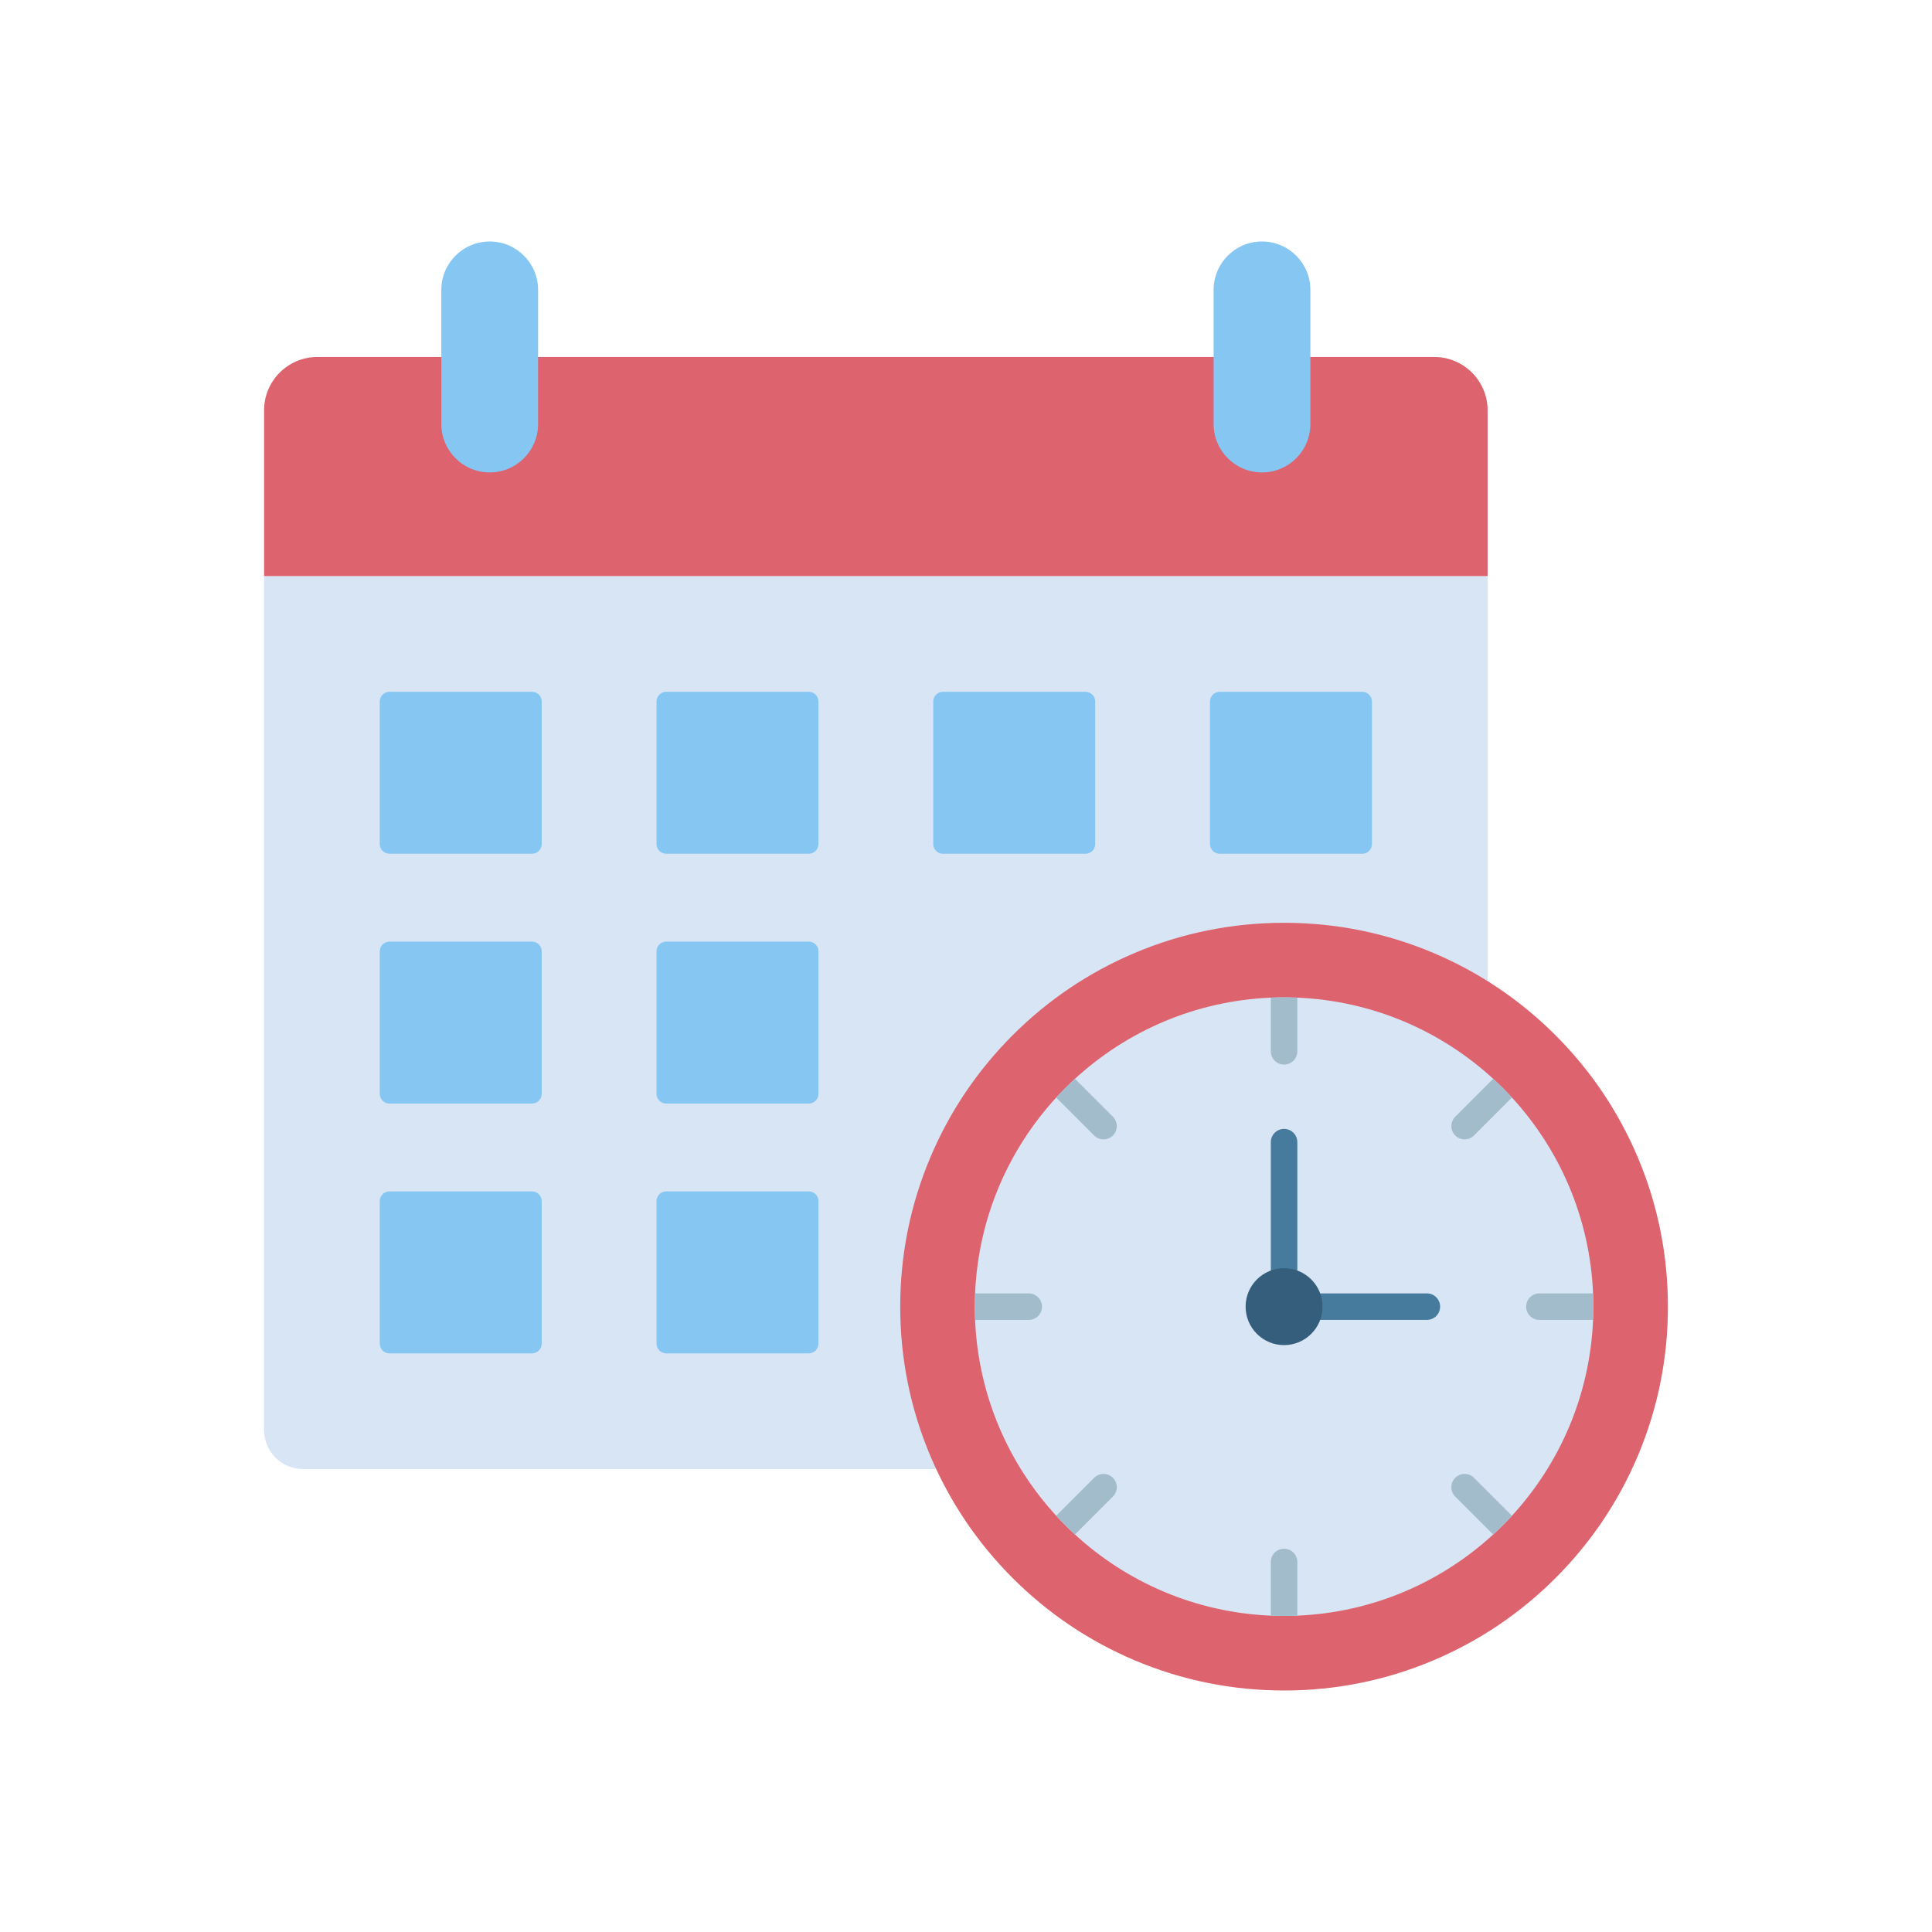 <?xml version="1.0" encoding="utf-8"?>
<!-- Generator: Adobe Illustrator 23.0.2, SVG Export Plug-In . SVG Version: 6.00 Build 0)  -->
<svg version="1.1" id="Layer_1" xmlns="http://www.w3.org/2000/svg" xmlns:xlink="http://www.w3.org/1999/xlink" x="0px" y="0px"
	 viewBox="0 0 2048 2048" style="enable-background:new 0 0 2048 2048;" xml:space="preserve">
<style type="text/css">
	.st0{fill:#D7E5F5;}
	.st1{fill:#85C6F2;}
	.st2{fill:#DD636E;}
	.st3{fill:#477B9E;}
	.st4{fill:#A2BCCC;}
	.st5{fill:#355E7C;}
</style>
<g>
	<path class="st0" d="M279.94,610.71h1297v905.28c0,22.79-18.47,41.26-41.26,41.26H321.19c-22.79,0-41.26-18.47-41.26-41.26V610.71z
		"/>
	<path class="st1" d="M563.93,905.01H412.88c-5.7,0-10.31-4.62-10.31-10.31V743.64c0-5.7,4.62-10.31,10.31-10.31h151.05
		c5.7,0,10.31,4.62,10.31,10.31v151.05C574.24,900.39,569.62,905.01,563.93,905.01z"/>
	<path class="st1" d="M857.29,905.01H706.24c-5.7,0-10.31-4.62-10.31-10.31V743.64c0-5.7,4.62-10.31,10.31-10.31h151.05
		c5.7,0,10.31,4.62,10.31,10.31v151.05C867.6,900.39,862.98,905.01,857.29,905.01z"/>
	<path class="st1" d="M1150.65,905.01H999.6c-5.7,0-10.31-4.62-10.31-10.31V743.64c0-5.7,4.62-10.31,10.31-10.31h151.05
		c5.7,0,10.31,4.62,10.31,10.31v151.05C1160.96,900.39,1156.34,905.01,1150.65,905.01z"/>
	<path class="st1" d="M1444.01,905.01h-151.05c-5.7,0-10.31-4.62-10.31-10.31V743.64c0-5.7,4.62-10.31,10.31-10.31h151.05
		c5.7,0,10.31,4.62,10.31,10.31v151.05C1454.32,900.39,1449.7,905.01,1444.01,905.01z"/>
	<path class="st1" d="M563.93,1169.81H412.88c-5.7,0-10.31-4.62-10.31-10.31v-151.05c0-5.7,4.62-10.31,10.31-10.31h151.05
		c5.7,0,10.31,4.62,10.31,10.31v151.05C574.24,1165.2,569.62,1169.81,563.93,1169.81z"/>
	<path class="st1" d="M857.29,1169.81H706.24c-5.7,0-10.31-4.62-10.31-10.31v-151.05c0-5.7,4.62-10.31,10.31-10.31h151.05
		c5.7,0,10.31,4.62,10.31,10.31v151.05C867.6,1165.2,862.98,1169.81,857.29,1169.81z"/>
	<path class="st1" d="M563.93,1434.62H412.88c-5.7,0-10.31-4.62-10.31-10.31v-151.05c0-5.7,4.62-10.31,10.31-10.31h151.05
		c5.7,0,10.31,4.62,10.31,10.31v151.05C574.24,1430,569.62,1434.62,563.93,1434.62z"/>
	<path class="st1" d="M857.29,1434.62H706.24c-5.7,0-10.31-4.62-10.31-10.31v-151.05c0-5.7,4.62-10.31,10.31-10.31h151.05
		c5.7,0,10.31,4.62,10.31,10.31v151.05C867.6,1430,862.98,1434.62,857.29,1434.62z"/>
	<g>
		<g>
			<path class="st2" d="M336.53,378.4c-31.26,0-56.6,25.34-56.6,56.6v175.7h1297.01V435c0-31.26-25.34-56.6-56.6-56.6H336.53z"/>
		</g>
	</g>
	<g>
		<path class="st1" d="M519.12,500.8L519.12,500.8c-28.33,0-51.29-22.96-51.29-51.29V307.29c0-28.33,22.96-51.29,51.29-51.29h0
			c28.33,0,51.29,22.96,51.29,51.29v142.22C570.41,477.84,547.44,500.8,519.12,500.8z"/>
		<path class="st1" d="M1337.77,500.8L1337.77,500.8c-28.33,0-51.29-22.96-51.29-51.29V307.29c0-28.33,22.96-51.29,51.29-51.29h0
			c28.33,0,51.29,22.96,51.29,51.29v142.22C1389.06,477.84,1366.09,500.8,1337.77,500.8z"/>
	</g>
	<g>
		<path class="st2" d="M1361.17,1792c-54.9,0-108.19-10.77-158.41-32.01c-48.46-20.5-91.97-49.83-129.31-87.17
			c-37.34-37.34-66.67-80.85-87.17-129.31c-21.24-50.21-32.01-103.51-32.01-158.41s10.77-108.19,32.01-158.41
			c20.5-48.46,49.83-91.97,87.17-129.31c37.34-37.34,80.85-66.67,129.31-87.17c50.21-21.24,103.51-32.01,158.41-32.01
			c54.9,0,108.19,10.77,158.41,32.01c48.46,20.5,91.97,49.83,129.31,87.17c37.34,37.34,66.67,80.85,87.17,129.31
			c21.24,50.21,32.01,103.51,32.01,158.41s-10.77,108.19-32.01,158.41c-20.5,48.46-49.83,91.97-87.17,129.31
			c-37.34,37.34-80.85,66.67-129.31,87.17C1469.36,1781.23,1416.06,1792,1361.17,1792z"/>
		<path class="st0" d="M1689.02,1385.11c0,4.71-0.1,9.4-0.3,14.05c-3.37,79.94-35.37,152.48-86,207.62
			c-6.34,6.91-12.97,13.53-19.88,19.87c-55.15,50.65-127.68,82.64-207.62,86.01c-4.65,0.2-9.34,0.3-14.05,0.3
			c-4.71,0-9.4-0.1-14.05-0.3c-79.93-3.36-152.47-35.36-207.61-86.01c-6.9-6.32-13.53-12.95-19.88-19.87
			c-50.63-55.15-82.63-127.68-86-207.62c-0.2-4.65-0.3-9.34-0.3-14.05c0-4.71,0.1-9.4,0.3-14.05c3.37-79.95,35.37-152.48,86-207.63
			c6.35-6.91,12.98-13.54,19.88-19.87c55.15-50.65,127.68-82.64,207.61-86.01c4.65-0.2,9.34-0.3,14.05-0.3c4.71,0,9.4,0.1,14.05,0.3
			c79.94,3.37,152.48,35.36,207.62,86.01c6.9,6.33,13.53,12.96,19.88,19.87c50.63,55.15,82.63,127.68,86,207.63
			C1688.92,1375.71,1689.02,1380.4,1689.02,1385.11z"/>
		<g>
			<g>
				<path class="st3" d="M1512.53,1399.15h-151.36c-7.76,0-14.05-6.29-14.05-14.05c0-7.76,6.29-14.05,14.05-14.05h151.36
					c7.76,0,14.05,6.29,14.05,14.05C1526.58,1392.86,1520.29,1399.15,1512.53,1399.15z"/>
			</g>
			<g>
				<path class="st3" d="M1361.17,1399.15c-7.76,0-14.05-6.29-14.05-14.05v-174.37c0-7.76,6.29-14.05,14.05-14.05
					c7.76,0,14.05,6.29,14.05,14.05v174.37C1375.22,1392.86,1368.93,1399.15,1361.17,1399.15z"/>
			</g>
		</g>
		<g>
			<g>
				<path class="st4" d="M1375.22,1057.55v56.9c0,7.76-6.29,14.05-14.05,14.05c-7.76,0-14.05-6.3-14.05-14.05v-56.9
					c4.65-0.2,9.34-0.3,14.05-0.3C1365.88,1057.25,1370.57,1057.35,1375.22,1057.55z"/>
			</g>
			<g>
				<path class="st4" d="M1179.72,1203.66c-2.74,2.74-6.34,4.12-9.93,4.12c-3.59,0-7.19-1.38-9.93-4.12l-40.23-40.23
					c6.35-6.91,12.98-13.54,19.88-19.87l40.22,40.22C1185.21,1189.27,1185.21,1198.17,1179.72,1203.66z"/>
			</g>
			<g>
				<path class="st4" d="M1104.56,1385.11c0,7.76-6.29,14.05-14.05,14.05h-56.89c-0.2-4.65-0.3-9.34-0.3-14.05
					c0-4.71,0.1-9.4,0.3-14.05h56.89C1098.28,1371.06,1104.56,1377.34,1104.56,1385.11z"/>
			</g>
			<g>
				<path class="st4" d="M1179.72,1586.42l-40.22,40.22c-6.9-6.32-13.53-12.95-19.88-19.87l40.23-40.23
					c5.48-5.49,14.39-5.49,19.87,0C1185.21,1572.04,1185.21,1580.93,1179.72,1586.42z"/>
			</g>
			<g>
				<path class="st4" d="M1375.22,1655.76v56.89c-4.65,0.2-9.34,0.3-14.05,0.3c-4.71,0-9.4-0.1-14.05-0.3v-56.89
					c0-7.76,6.29-14.05,14.05-14.05C1368.93,1641.71,1375.22,1648,1375.22,1655.76z"/>
			</g>
			<g>
				<path class="st4" d="M1602.72,1606.78c-6.34,6.91-12.97,13.53-19.88,19.87l-40.22-40.22c-5.49-5.49-5.49-14.39,0-19.88
					c5.49-5.49,14.39-5.49,19.87,0L1602.72,1606.78z"/>
			</g>
			<g>
				<path class="st4" d="M1689.02,1385.11c0,4.71-0.1,9.4-0.3,14.05h-56.89c-7.76,0-14.05-6.3-14.05-14.05
					c0-7.76,6.3-14.05,14.05-14.05h56.89C1688.92,1375.71,1689.02,1380.4,1689.02,1385.11z"/>
			</g>
			<g>
				<path class="st4" d="M1602.72,1163.42l-40.23,40.23c-2.74,2.74-6.33,4.12-9.93,4.12c-3.6,0-7.19-1.38-9.93-4.12
					c-5.49-5.49-5.49-14.39,0-19.88l40.22-40.22C1589.75,1149.89,1596.38,1156.52,1602.72,1163.42z"/>
			</g>
		</g>
		<circle class="st5" cx="1361.17" cy="1385.1" r="40.77"/>
	</g>
</g>
</svg>
